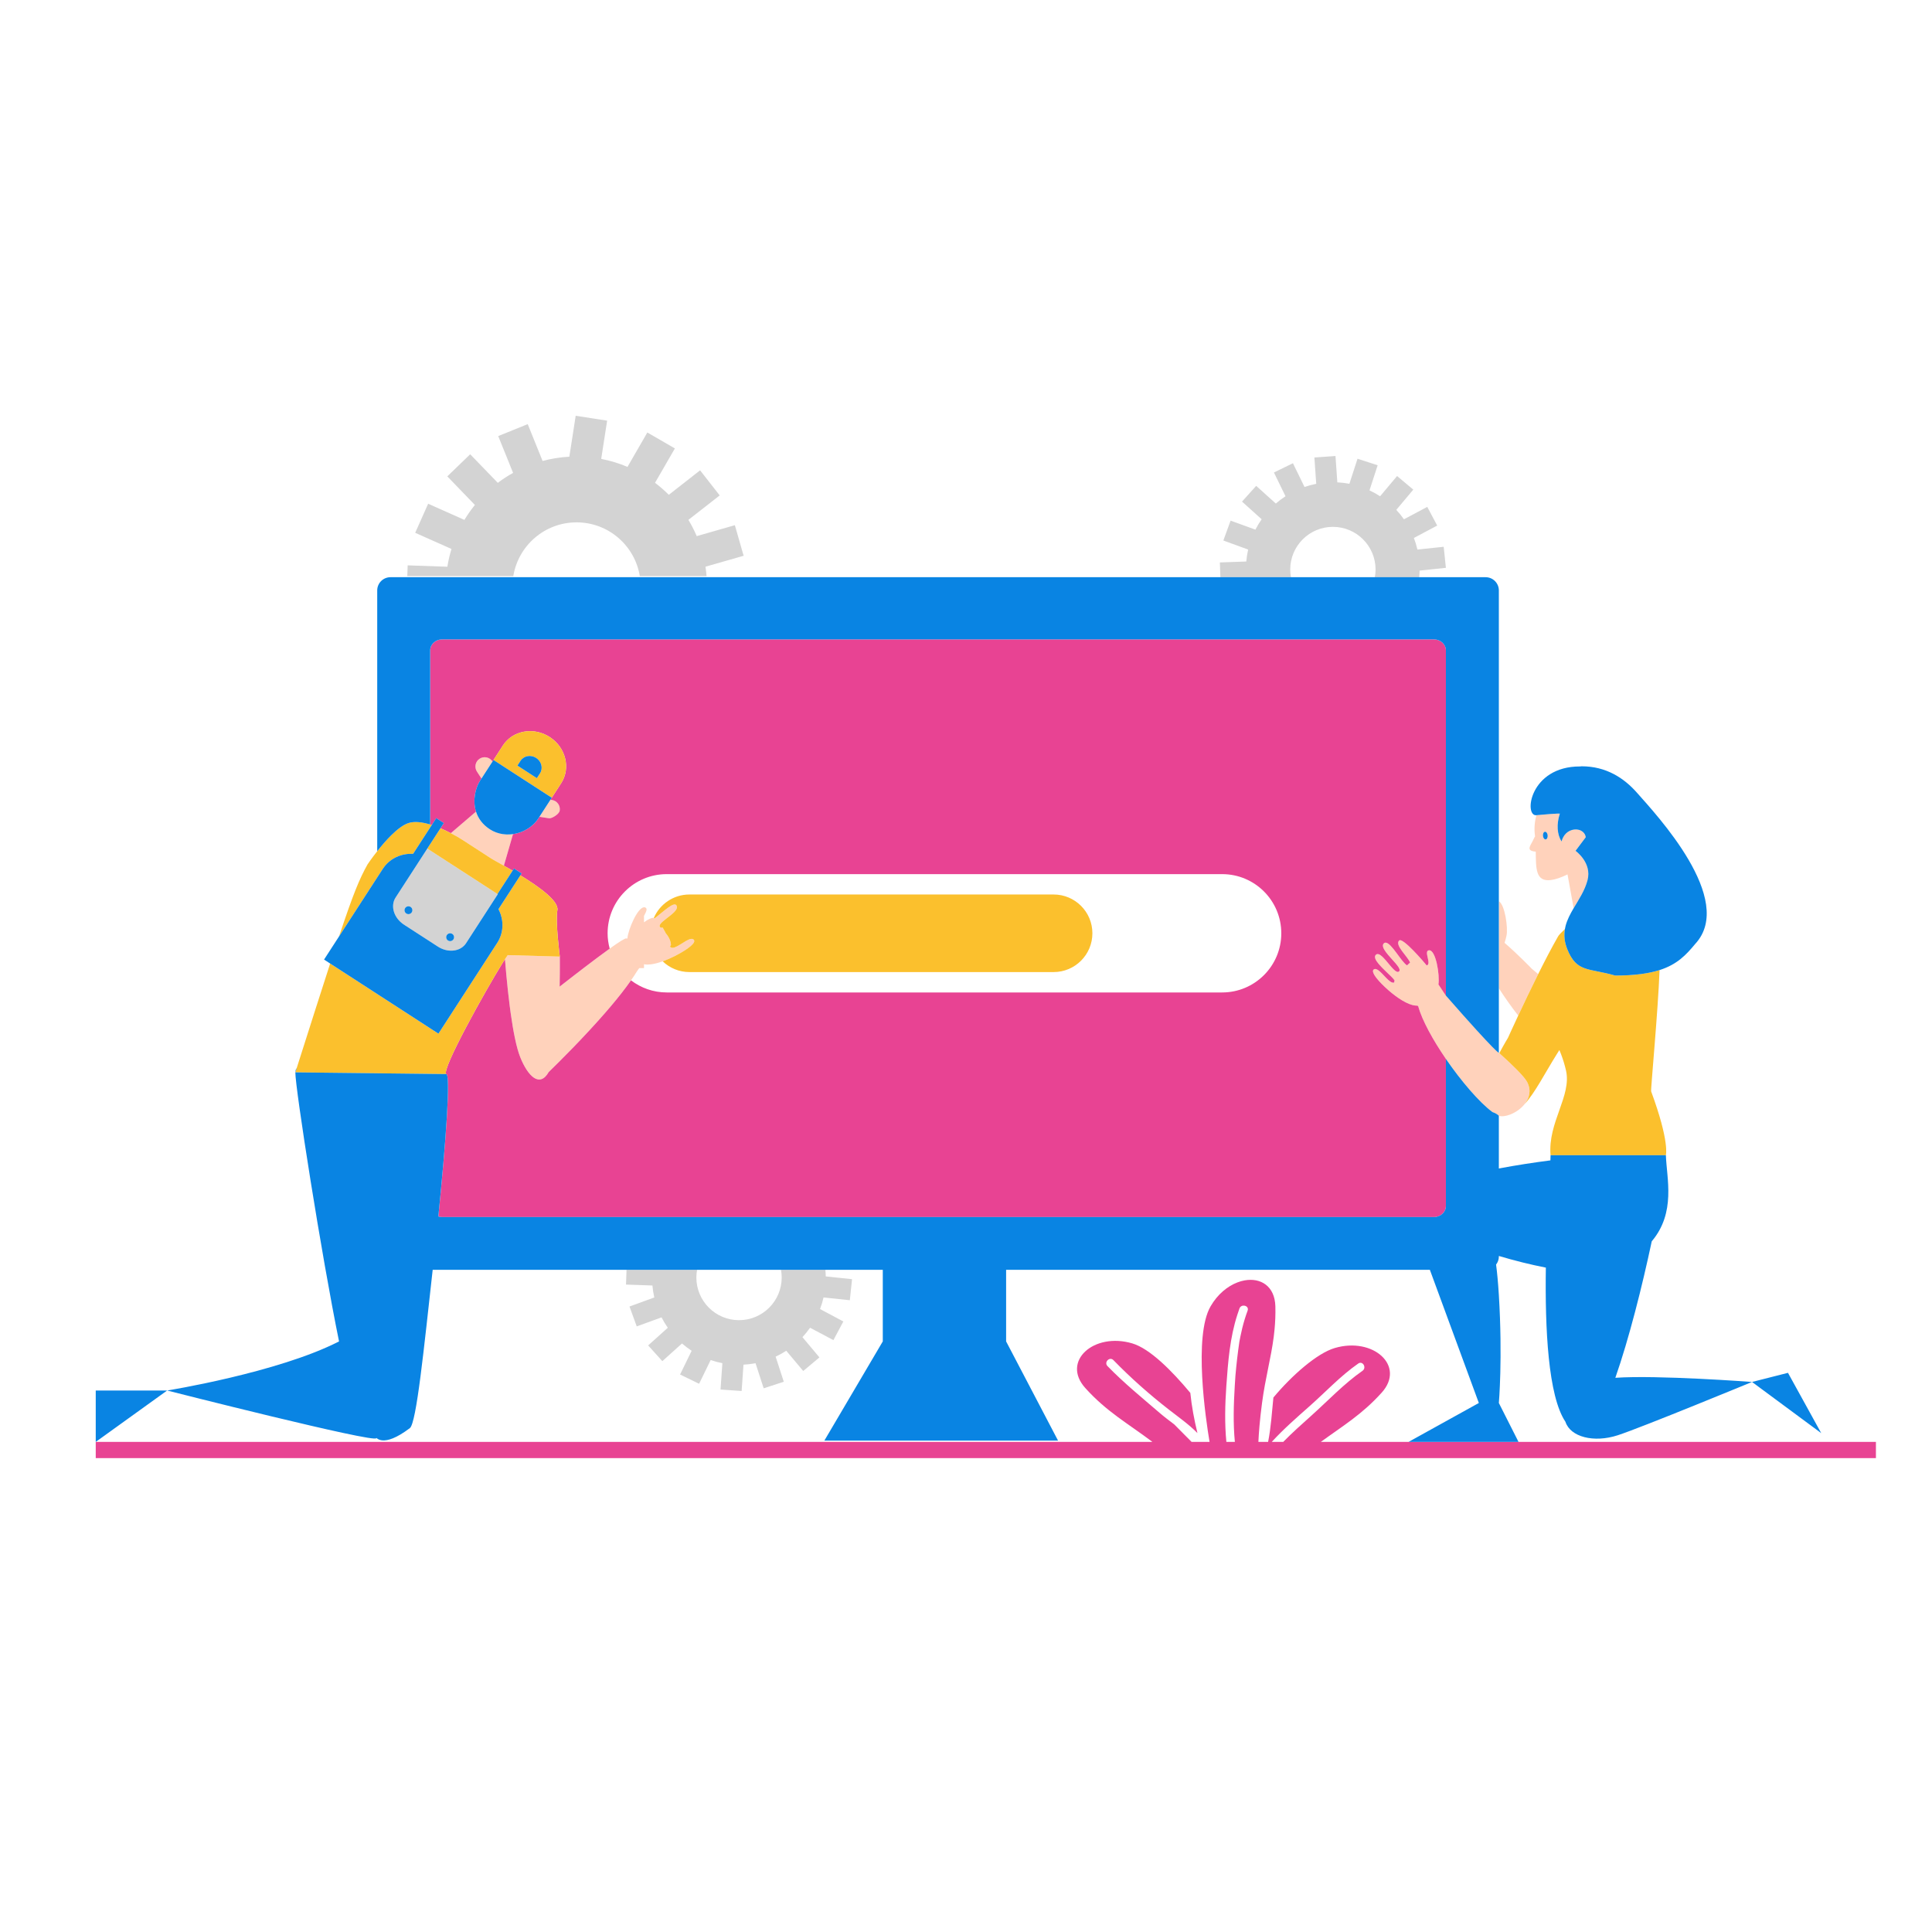<?xml version="1.0" standalone="no"?>
<svg version="1.1" id="Layer_1" xmlns="http://www.w3.org/2000/svg" xmlns:xlink="http://www.w3.org/1999/xlink" x="0px" y="0px" width="595.279px" height="595.279px" viewBox="0 0.001 595.279 595.279" enable-background="new 0 0.001 595.279 595.279" xml:space="preserve">
<path id="color_x5F_5" fill="#FFD2BB" d="M169.193,252.13l-2.988-0.468l3.397-5.247l0.474,0.074
	c1.559,0.245,2.624,1.705,2.379,3.263C172.27,250.933,169.909,252.242,169.193,252.13z M148.349,239.885l3.397-5.246l-0.021-0.033
	c-0.86-1.322-2.628-1.696-3.949-0.836c-1.321,0.859-1.696,2.628-0.836,3.949L148.349,239.885z M157.117,260.274l0.944-3.268
	c-0.313,0.045-0.628,0.077-0.944,0.095c-0.738,0.043-1.479,0.014-2.213-0.094c-1.378-0.203-2.724-0.68-3.947-1.473
	c-2.344-1.518-3.656-3.458-4.293-5.472l-2.556,2.19l-5.202,4.457c1.589,0.828,2.874,1.604,3.561,2.049l8.91,5.77
	c0.48,0.311,1.79,1.026,3.527,2.003l0.346,0.195l1.844-6.372L157.117,260.274z M212.81,289.309
	c-1.781,0.354-4.908,3.442-6.135,2.577c-0.059-0.042-0.115-0.09-0.166-0.151c-0.107-0.132-0.013-0.311,0.22-0.525
	c-0.015-1.958-1.586-3.628-1.586-3.628s-0.396-0.834-0.977-1.801c-0.335,0.102-0.604,0.084-0.779-0.106
	c-0.248-0.27-0.183-0.598,0.081-0.968c1.147-1.617,6.057-4.023,4.951-5.748c-0.806-1.259-4.027,1.96-6.718,3.983
	c-0.089-0.043-0.176-0.067-0.263-0.091c-0.148-0.041-0.294-0.062-0.436-0.038c-0.112,0.02-0.24,0.068-0.363,0.107
	c-0.633,0.205-1.392,0.652-2.213,1.264v-1.981c0.55-1.092,1.253-2.239,0.382-2.6c-0.123-0.051-0.251-0.069-0.382-0.061
	c-2.005,0.127-4.856,6.81-5.105,9.52c-0.047,0.053-0.089,0.104-0.135,0.157c-0.078-0.031-0.146-0.058-0.192-0.078
	c-0.337-0.146-2.328,1.132-5.14,3.145c-2.284,1.635-5.109,3.752-8.042,5.995c-0.954,0.729-1.918,1.471-2.879,2.213
	c-1.533,1.185-3.052,2.365-4.502,3.5c0.022-1.248,0.037-2.429,0.048-3.5c0.007-0.806,0.012-1.544,0.015-2.213
	c0.008-2.171-0.004-3.541-0.004-3.541l-15.373-0.429l-0.688-0.019c-0.22,0.303-0.508,0.732-0.845,1.254
	c0.127,1.57,0.271,3.232,0.432,4.948c0.29,3.098,0.635,6.354,1.041,9.511c0.096,0.745,0.196,1.482,0.299,2.213
	c0.778,5.546,1.751,10.567,2.942,13.533c2.345,5.837,5.977,9.489,8.769,4.562c3.242-3.154,10.646-10.5,17.27-18.095
	c0.643-0.737,1.277-1.476,1.9-2.213c2.307-2.73,4.442-5.438,6.189-7.945c0.369-0.53,0.728-1.055,1.06-1.565
	c0.243-0.374,0.479-0.743,0.699-1.105c0.273-0.375,0.53-0.744,0.773-1.107h1.469v-1.187c0.082,0.015,0.158,0.031,0.244,0.044
	c0.577,0.087,1.244,0.071,1.969-0.025c1.08-0.143,2.292-0.469,3.541-0.915c1.199-0.428,2.433-0.967,3.618-1.564
	c2.041-1.03,3.893-2.158,5.012-3.129c0.894-0.775,1.321-1.452,0.999-1.898C213.582,289.292,213.233,289.225,212.81,289.309z
	 M489.138,271.213c-0.846,3.204-2.677,5.913-4.273,8.616l-1.891-10.413c-1.885,0.942-3.691,1.568-5.158,1.745
	c-4.674,0.565-4.563-3.547-4.627-8.75c-0.5-0.035-0.95-0.12-1.278-0.257c-1.468-0.618-0.058-1.987,0.674-3.725
	c0.106-0.254,0.238-0.487,0.386-0.704c-0.015-0.153-0.031-0.306-0.051-0.46c-0.258-2.14-0.061-4.208,0.486-6.088l0.086-0.01
	c0.574-0.069,7.796-0.708,7.096-0.41c-1.02,3.191-0.852,6.311,0.549,8.523c0.25-0.955,0.713-1.843,1.414-2.518
	c1.335-1.289,3.67-1.698,5.174-0.417c0.523,0.446,0.794,1.018,0.87,1.623l-3.149,4.189
	C485.445,262.157,490.574,265.767,489.138,271.213z M476.855,257.377c-0.062-0.65-0.436-1.144-0.838-1.1
	c-0.397,0.042-0.675,0.606-0.609,1.258c0.064,0.65,0.436,1.145,0.838,1.102C476.642,258.594,476.92,258.031,476.855,257.377z
	 M470.433,333.204c-1.037-1.771-4.488-5.114-7.975-8.262c-0.166-0.15-0.332-0.299-0.499-0.447c-0.047-0.042-0.094-0.084-0.141-0.125
	c-0.062-0.055-0.123-0.11-0.185-0.165c-3.988-3.562-17.38-18.78-18.43-20.869c0.463-2.862-0.803-10.831-2.949-10.531
	c-1.682,0.237,0.941,4.213-0.664,4.666c-0.805-1.024-7.383-8.711-8.479-7.693c-1.502,1.394,2.65,4.95,3.357,6.803
	c-0.334,0.281-0.653,0.578-0.946,0.866c-1.759-1.074-4.735-6.839-6.525-6.999c-0.228-0.021-0.438,0.037-0.623,0.219
	c-0.603,0.598-0.179,1.575,0.623,2.666c1.694,2.307,5.081,5.129,4.062,5.993c-0.859,0.728-2.492-1.595-4.062-3.412
	c-0.79-0.914-1.562-1.696-2.213-1.9c-0.318-0.1-0.608-0.066-0.855,0.165c-0.649,0.607-0.112,1.66,0.855,2.821
	c0.626,0.751,1.429,1.547,2.213,2.3c1.165,1.117,2.282,2.138,2.687,2.764c-0.057,0.215-0.102,0.436-0.117,0.667
	c-0.704,0.267-1.623-0.553-2.569-1.532c-0.751-0.777-1.519-1.645-2.213-2.169c-0.591-0.445-1.13-0.643-1.556-0.29
	c-0.107,0.089-0.166,0.208-0.191,0.347c-0.092,0.493,0.31,1.277,1.031,2.213c0.877,1.136,2.22,2.491,3.725,3.811
	c2.733,2.398,5.934,4.474,8.21,4.708c0.224,0.022,0.433,0.035,0.64,0.047c0.098,0.031,0.195,0.07,0.293,0.1
	c1.239,4.465,4.601,10.526,8.565,16.305c4.739,6.905,10.344,13.406,14.232,16.284c0.054,0.041,0.106,0.076,0.159,0.115
	c0.707,0.229,1.299,0.556,1.74,0.943c0.063,0.055,0.126,0.109,0.185,0.166c0.012,0.011,0.025,0.021,0.036,0.032
	c0.883,0.267,2.141,0.101,3.452-0.403c1.618-0.621,3.311-1.762,4.479-3.246c1.439-1.831,2.08-4.185,0.768-6.747
	C470.521,333.348,470.475,333.274,470.433,333.204z M463.583,290.505c0.216-0.653,0.407-1.38,0.59-2.19
	c0.538-2.386-0.488-9.603-2.354-10.61V304.5c1.847,2.879,3.888,5.76,5.966,8.417c1.688-3.607,3.883-8.22,6.156-12.781
	c-1.197-1.01-1.963-1.64-1.963-1.64S467.822,294.168,463.583,290.505z"></path>
<path id="color_x5F_4_1_" fill="#D3D3D3" d="M132.544,262.029l-0.879-0.569c-0.013,0.018-0.024,0.035-0.037,0.053l-1.4,2.163
	l-1.959,3.025l-6.391,9.868c-1.674,2.595-0.513,6.326,2.598,8.34l8.068,5.224l2.381,1.542c2.761,1.788,6.125,1.616,8.023-0.257
	l8.899-13.743l1.436-2.217L132.544,262.029z M126.864,281.108c-0.362,0.561-1.111,0.721-1.673,0.358
	c-0.561-0.363-0.72-1.113-0.356-1.673c0.364-0.561,1.111-0.722,1.672-0.358C127.069,279.798,127.228,280.547,126.864,281.108z
	 M139.71,289.426c-0.362,0.561-1.111,0.721-1.674,0.357c-0.561-0.363-0.719-1.113-0.356-1.673c0.364-0.561,1.112-0.721,1.673-0.357
	C139.914,288.115,140.073,288.864,139.71,289.426z M151.847,277.675l1.436-2.217l0.096,0.062c-0.01,0.019-0.021,0.038-0.032,0.055
	l-1.417,2.188C151.903,277.733,151.875,277.704,151.847,277.675z M151.847,277.675c0.027,0.029,0.056,0.058,0.082,0.087
	l-8.329,12.863c-0.189,0.292-0.411,0.554-0.652,0.792L151.847,277.675z M128.268,266.7l-6.391,9.868
	c0.002-0.002,0.003-0.004,0.004-0.006L128.268,266.7z M154.904,266.531c0.112,0.063,0.23,0.13,0.346,0.195 M155.585,295.545
	 M158.158,177.501h-32.662l0.115-3.307l12.227,0.427c0.297-1.87,0.722-3.698,1.268-5.479l-11.177-4.977l3.993-8.954l11.168,4.979
	c0.97-1.618,2.06-3.156,3.235-4.604l-8.504-8.806l7.051-6.812l8.509,8.806c1.489-1.13,3.066-2.154,4.71-3.071l-4.583-11.341
	l9.089-3.678l4.583,11.348c2.65-0.709,5.407-1.155,8.243-1.312l1.958-12.615l9.688,1.509l-1.83,11.784
	c2.814,0.539,5.53,1.363,8.101,2.462l6.115-10.596l8.487,4.906l-6.12,10.595c1.502,1.134,2.92,2.366,4.25,3.693l9.639-7.539
	l6.041,7.729l-9.644,7.531c0.966,1.598,1.821,3.273,2.562,5.01l11.753-3.368l2.703,9.422l-11.762,3.368
	c0.15,0.954,0.261,1.918,0.341,2.891h-20.568c-1.541-9.39-9.672-16.554-19.49-16.554
	C167.827,160.947,159.698,168.111,158.158,177.501z M240.632,391.248h13.673c0.065,0.673,0.115,1.35,0.126,2.037l8.097,0.852
	l-0.681,6.484l-8.096-0.852c-0.281,1.226-0.643,2.416-1.087,3.57l7.183,3.822l-3.062,5.757l-7.186-3.824
	c-0.716,1.021-1.503,1.993-2.354,2.904l5.235,6.237l-4.993,4.188l-5.232-6.236c-1.044,0.681-2.13,1.29-3.268,1.818l2.513,7.733
	l-6.199,2.018l-2.51-7.736c-1.213,0.236-2.451,0.392-3.711,0.454l-0.569,8.114l-6.502-0.454l0.568-8.114
	c-1.238-0.24-2.442-0.565-3.612-0.969l-3.565,7.313l-5.86-2.855l3.568-7.314c-1.046-0.683-2.045-1.438-2.979-2.254l-6.052,5.45
	l-4.367-4.847l6.052-5.442c-0.716-1.022-1.362-2.091-1.927-3.202l-7.646,2.78l-2.232-6.127l7.645-2.784
	c-0.276-1.197-0.471-2.431-0.58-3.688l-8.134-0.286l0.158-4.547h21.74c-0.142,0.77-0.223,1.561-0.223,2.372
	c0,7.254,5.886,13.144,13.146,13.144c7.256,0,13.146-5.89,13.146-13.144C240.855,392.808,240.773,392.017,240.632,391.248z
	 M397.76,177.845h-21.74l-0.158-4.547l8.135-0.286c0.109-1.258,0.304-2.491,0.58-3.688l-7.645-2.784l2.232-6.127l7.646,2.78
	c0.565-1.111,1.211-2.18,1.927-3.202l-6.052-5.442l4.366-4.847l6.053,5.45c0.934-0.815,1.932-1.571,2.979-2.254l-3.568-7.314
	l5.859-2.855l3.565,7.313c1.17-0.403,2.374-0.729,3.612-0.969l-0.568-8.114l6.502-0.454l0.569,8.114
	c1.261,0.063,2.498,0.218,3.712,0.454l2.51-7.736l6.199,2.018l-2.514,7.733c1.139,0.528,2.225,1.138,3.268,1.818l5.232-6.236
	l4.994,4.188l-5.235,6.237c0.851,0.911,1.638,1.884,2.354,2.904l7.186-3.824l3.061,5.757l-7.183,3.822
	c0.444,1.154,0.807,2.345,1.087,3.57l8.097-0.852l0.681,6.484l-8.098,0.852c-0.011,0.688-0.061,1.364-0.125,2.037h-13.674
	c0.143-0.77,0.224-1.561,0.224-2.372c0-7.254-5.89-13.144-13.146-13.144c-7.26,0-13.146,5.89-13.146,13.144
	C397.538,176.285,397.619,177.076,397.76,177.845z"></path>
<path id="color_x5F_3" fill="#E84393" d="M443.205,303.336c0.463-2.862-0.803-10.831-2.949-10.531
	c-1.682,0.237,0.941,4.213-0.664,4.666c-0.805-1.024-7.383-8.711-8.479-7.693c-1.502,1.394,2.65,4.95,3.357,6.803
	c-0.334,0.281-0.653,0.578-0.946,0.866c-1.759-1.074-4.735-6.839-6.525-6.999c-0.228-0.021-0.438,0.037-0.623,0.219
	c-0.603,0.598-0.179,1.575,0.623,2.666c1.694,2.307,5.081,5.129,4.062,5.993c-0.859,0.728-2.492-1.595-4.062-3.412
	c-0.79-0.914-1.562-1.696-2.213-1.9c-0.318-0.1-0.608-0.066-0.855,0.165c-0.649,0.607-0.112,1.66,0.855,2.821
	c0.626,0.751,1.429,1.547,2.213,2.3c1.165,1.117,2.282,2.138,2.687,2.764c-0.057,0.215-0.102,0.436-0.117,0.667
	c-0.704,0.267-1.623-0.553-2.569-1.532c-0.751-0.777-1.519-1.645-2.213-2.169c-0.591-0.445-1.13-0.643-1.556-0.29
	c-0.107,0.089-0.166,0.208-0.191,0.347c-0.092,0.493,0.31,1.277,1.031,2.213c0.877,1.136,2.22,2.491,3.725,3.811
	c2.733,2.398,5.934,4.474,8.21,4.708c0.224,0.022,0.433,0.035,0.64,0.047c0.098,0.031,0.195,0.07,0.293,0.1
	c1.239,4.465,4.601,10.526,8.565,16.305v45.33c0,1.88-1.654,3.402-3.694,3.402h-305.57c-0.414,0-0.805-0.077-1.177-0.192
	c2.344-23.295,3.836-43.873,2.423-43.873c-1.518-1.339,12.123-25.823,17.419-34.314c0.244-0.392,0.475-0.756,0.681-1.076
	c0.127,1.57,0.271,3.232,0.432,4.948c0.29,3.098,0.635,6.354,1.041,9.511c0.096,0.745,0.196,1.482,0.299,2.213
	c0.778,5.546,1.751,10.567,2.942,13.533c2.345,5.837,5.977,9.489,8.769,4.562c3.242-3.154,10.646-10.5,17.27-18.095
	c0.643-0.737,1.277-1.476,1.9-2.213c2.307-2.73,4.442-5.438,6.189-7.945c3.062,2.33,6.872,3.729,11.017,3.729h171.113
	c10.068,0,18.229-8.162,18.229-18.23c0-10.067-8.161-18.229-18.229-18.229H205.443c-10.068,0-18.229,8.162-18.229,18.229
	c0,1.638,0.236,3.217,0.641,4.728c-2.284,1.635-5.109,3.752-8.042,5.995c-0.954,0.729-1.918,1.471-2.879,2.213
	c-1.533,1.185-3.052,2.365-4.502,3.5c0.022-1.248,0.037-2.429,0.048-3.5c0.007-0.806,0.012-1.544,0.015-2.213
	c0.008-2.171-0.004-3.541-0.004-3.541s-1.403-10.769-0.752-14.289c0.521-2.82-5.676-7.249-11.399-10.748l0.38-0.587l-2.346-1.519
	l-0.435,0.671c-0.278-0.162-0.552-0.322-0.821-0.477c-0.657-0.379-1.282-0.735-1.867-1.065l1.844-6.372l0.023-0.081l0.944-3.268
	c0.071-0.01,0.141-0.025,0.211-0.036c1.876-0.305,3.671-1.075,5.167-2.213c0.953-0.724,1.79-1.589,2.438-2.588l0.328-0.507
	l2.988,0.468c0.716,0.112,3.077-1.196,3.262-2.378c0.245-1.558-0.82-3.018-2.379-3.263l-0.474-0.074l0.407-0.628l0.001,0l2.89-4.464
	c3.012-4.65,1.433-11.021-3.524-14.231c-4.958-3.21-11.418-2.044-14.429,2.605l-3.2,4.943l-0.021-0.033
	c-0.86-1.322-2.628-1.696-3.949-0.836c-1.321,0.859-1.696,2.628-0.836,3.949l1.409,2.166l-0.426,0.658
	c-1.353,2.09-2.396,5.922-1.26,9.519l-2.556,2.19l-5.202,4.457c-0.97-0.505-2.051-1.026-3.191-1.509l1.038-1.603l-2.346-1.518
	l-1.369,2.114c-0.165-0.053-0.329-0.1-0.494-0.149v-53.641c0-1.879,1.654-3.403,3.695-3.403h305.57c2.04,0,3.694,1.524,3.694,3.403
	v106.347L443.205,303.336z M578,444.274v5H29.5v-5h91.075h54.787H204.5h150.577c-7.515-5.683-14.066-9.249-20.693-16.616
	c-7.434-8.267,2.671-17.237,14.485-13.738c5.417,1.604,12.164,8.381,17.888,15.25c0.422,4.175,1.204,8.297,2.192,12.379
	c-2.622-2.664-5.745-4.854-8.725-7.17c-6.009-4.67-11.856-9.838-17.154-15.298c-1.166-1.202-2.999,0.634-1.834,1.834
	c5.021,5.174,10.595,9.707,16.05,14.404c1.456,1.254,2.998,2.405,4.522,3.566c1.796,1.781,3.571,3.584,5.345,5.389h5.53
	c-1.173-6.985-4.99-32.591,0.313-41.768c2.152-3.725,5.198-6.198,8.266-7.374c0.741-0.284,1.481-0.493,2.213-0.624
	c4.911-0.882,9.319,1.701,9.485,7.998c0.066,2.515-0.039,4.841-0.248,7.073c-0.07,0.747-0.15,1.485-0.243,2.213
	c-0.857,6.712-2.595,12.739-3.619,20.497c-0.699,5.297-0.997,9.265-1.119,11.984h2.993c0.894-4.504,1.163-9.054,1.63-13.671
	c5.724-6.869,13.471-13.646,18.888-15.25c11.814-3.499,21.919,5.472,14.485,13.738c-6.054,6.73-12.044,10.287-18.763,15.183h54.67
	H578z M383.475,402.306c-0.603-0.113-1.298,0.12-1.573,0.847c-0.235,0.623-0.434,1.256-0.64,1.887
	c-2.31,7.062-2.888,14.582-3.406,21.958c-0.403,5.741-0.547,11.545,0.008,17.276h2.617c-0.561-5.727-0.374-11.512-0.031-17.276
	c0.062-1.031,0.128-2.066,0.202-3.103c0.299-3.491,0.7-6.972,1.21-10.438c0.098-0.557,0.211-1.11,0.322-1.664
	c0.351-1.751,0.771-3.485,1.291-5.192c0.282-0.927,0.585-1.849,0.929-2.758C384.719,403.01,384.158,402.435,383.475,402.306z
	 M404.07,436.165c5.172-4.641,10.026-9.812,15.737-13.797c1.361-0.95,0.066-3.2-1.309-2.24c-5.492,3.833-10.016,8.726-15.01,13.148
	c-4.016,3.554-8.039,7.063-11.639,10.998h3.533C398.147,441.445,401.118,438.814,404.07,436.165z"></path>
<path id="color_x5F_2" fill="#FBC02D" d="M336.583,287.558c0,6.602-5.354,11.954-11.955,11.954H212.427
	c-3.201,0-6.1-1.265-8.246-3.313c1.199-0.428,2.433-0.967,3.618-1.564c2.041-1.03,3.893-2.158,5.012-3.129
	c0.894-0.775,1.321-1.452,0.999-1.898c-0.228-0.314-0.576-0.381-0.999-0.297c-1.781,0.354-4.908,3.442-6.135,2.577
	c-0.059-0.042-0.115-0.09-0.166-0.151c-0.107-0.132-0.013-0.311,0.22-0.525c-0.015-1.958-1.586-3.628-1.586-3.628
	s-0.396-0.834-0.977-1.801c-0.335,0.102-0.604,0.084-0.779-0.106c-0.248-0.27-0.183-0.598,0.081-0.968
	c1.147-1.617,6.057-4.023,4.951-5.748c-0.806-1.259-4.027,1.96-6.718,3.983c-0.089-0.043-0.176-0.067-0.263-0.091
	c1.828-4.26,6.058-7.245,10.987-7.245h112.201C331.229,275.605,336.583,280.957,336.583,287.558z M508.744,336.27
	c-0.178-0.482,2.127-24.727,2.593-37.374c-3.331,1.065-7.675,1.684-13.672,1.684c-8.273-2.38-11.853-0.891-14.751-8.095
	c-0.929-2.309-1.064-4.341-0.738-6.229c-1.063,1.003-1.938,1.887-2.131,2.31c-1.879,3.266-4.023,7.395-6.104,11.569
	c-2.273,4.562-4.468,9.174-6.156,12.781c-1.895,4.053-3.149,6.836-3.149,6.836s-1.194,1.965-2.676,4.742
	c0.167,0.148,0.333,0.297,0.499,0.447c3.486,3.147,6.938,6.49,7.975,8.262c0.042,0.07,0.088,0.145,0.121,0.209
	c1.313,2.563,0.672,4.916-0.768,6.747c3.202-3.494,6.109-9.319,9.953-15.468c0.241-0.387,0.485-0.774,0.734-1.163
	c0.188,0.446,0.368,0.907,0.545,1.374c0.582,1.547,1.099,3.203,1.499,4.975c1.763,7.804-5.653,15.994-4.765,26.062h16.762h18.766
	C513.281,355.939,514.5,351.889,508.744,336.27z M172.9,241.323l-2.89,4.464l-0.001,0l-17.952-11.624l2.89-4.465
	c3.011-4.649,9.471-5.816,14.429-2.605C174.333,230.302,175.912,236.673,172.9,241.323z M165.205,233.532
	c-1.654-1.071-3.808-0.682-4.813,0.87l-0.964,1.489l5.989,3.878l0.964-1.489C167.385,236.729,166.858,234.603,165.205,233.532z
	 M117.97,267.673c0.706-1.09,1.598-1.986,2.604-2.699c1.929-1.366,4.297-2.017,6.698-1.879l5.271-8.139l0.494-0.763
	c-0.165-0.053-0.329-0.1-0.494-0.149c-2.42-0.729-4.828-1.061-6.694-0.444c-1.652,0.546-3.507,2-5.274,3.74
	c-1.591,1.566-3.107,3.359-4.347,4.933c-1.777,2.257-2.981,4.058-2.981,4.058c-2.498,4.472-4.38,8.963-8.782,22.2l11.763-18.167
	L117.97,267.673z M130.226,263.676L130.226,263.676l1.401-2.163c0.013-0.018,0.024-0.035,0.037-0.053l0.879,0.569l20.739,13.429
	l1.621-2.504l2.213-3.417l0.821-1.268c-0.278-0.162-0.552-0.322-0.821-0.477c-0.657-0.379-1.282-0.735-1.867-1.065
	c-0.115-0.065-0.233-0.132-0.346-0.195c-1.737-0.977-3.047-1.692-3.527-2.003l-8.91-5.77c-0.687-0.445-1.972-1.221-3.561-2.049
	c-0.97-0.505-2.051-1.026-3.191-1.509l-3.171,4.897L130.226,263.676z M171.738,280.45c0.521-2.82-5.676-7.249-11.399-10.748
	l-3.222,4.975l-2.213,3.417l-1.319,2.037c1.688,3.25,1.688,7.184-0.37,10.363l-18.062,27.893c-0.022,0.033-0.046,0.064-0.066,0.098
	l-2.543-1.646l-11.969-7.75l-4.347-2.814l-14.502-9.391c-2.609,8.042-5.933,18.467-10.313,32.225
	c-0.138,0.432-0.273,0.859-0.413,1.299l10.52,0.119l13.48,0.153l1.228,0.014l4.347,0.05l11.969,0.136l4.941,0.057
	c-1.518-1.339,12.123-25.823,17.419-34.314c0.244-0.392,0.475-0.756,0.681-1.076c0.337-0.522,0.625-0.951,0.845-1.254l0.688,0.019
	l15.373,0.429C172.49,294.739,171.087,283.97,171.738,280.45z"></path>
<path id="color_x5F_1" fill="#0984E3" d="M461.819,181.926v95.778V304.5v19.87c-0.062-0.055-0.246-0.22-0.185-0.165
	c0.539,0.481-0.055,0.938-16.132-17.454V200.404c0-1.879-1.654-3.403-3.694-3.403h-305.57c-2.041,0-3.695,1.524-3.695,3.403v53.641
	c-2.42-0.729-4.828-1.061-6.694-0.444c-1.652,0.546-3.507,2-5.274,3.74c-1.591,1.566-3.107,3.359-4.347,4.933v-80.348
	c0-2.253,1.827-4.08,4.08-4.08H376.02h21.74h25.846h13.674h20.459C459.992,177.845,461.819,179.672,461.819,181.926z
	 M475.408,257.535c0.064,0.65,0.436,1.145,0.838,1.102c0.396-0.043,0.674-0.606,0.609-1.26c-0.062-0.65-0.436-1.144-0.838-1.1
	C475.62,256.319,475.343,256.883,475.408,257.535z M473.402,251.178l0.004-0.001l0.086-0.01c0.574-0.069,7.796-0.708,7.096-0.41
	c-1.02,3.191-0.852,6.311,0.549,8.523c0.25-0.955,0.713-1.843,1.414-2.518c1.335-1.289,3.67-1.698,5.174-0.417
	c0.523,0.446,0.794,1.018,0.87,1.623l-3.149,4.189c0,0,5.129,3.609,3.693,9.056c-0.846,3.204-2.677,5.913-4.273,8.616
	c-1.043,1.767-1.979,3.533-2.478,5.431c-0.086,0.328-0.153,0.661-0.212,0.998c-0.326,1.888-0.19,3.92,0.738,6.229
	c2.898,7.204,6.478,5.714,14.751,8.095c5.997,0,10.341-0.619,13.672-1.684c5.462-1.747,8.196-4.693,11.009-8.083
	c12.58-13.642-12.082-39.882-17.98-46.572c-3.98-4.515-9.477-8.136-17.059-8.135l-0.041,0.005c-0.135,0.011-0.274,0.046-0.415,0.045
	C471.269,236.108,469.434,251.607,473.402,251.178z M151.747,234.64l-3.397,5.246l-0.426,0.658c-1.353,2.09-2.396,5.922-1.26,9.519
	c0.637,2.013,1.949,3.954,4.293,5.472c1.224,0.792,2.569,1.27,3.947,1.473c0.733,0.108,1.475,0.137,2.213,0.094
	c0.316-0.019,0.631-0.05,0.944-0.095c0.071-0.01,0.141-0.025,0.211-0.036c1.876-0.305,3.671-1.075,5.167-2.213
	c0.953-0.724,1.79-1.589,2.438-2.588l0.328-0.507l3.397-5.247l0.407-0.628l-17.952-11.624l2.89-4.465L151.747,234.64z
	 M165.205,233.532c-1.654-1.071-3.808-0.682-4.813,0.87l-0.964,1.489l5.989,3.878l0.964-1.489
	C167.385,236.729,166.858,234.603,165.205,233.532z M91,330.407c0.14-0.439,0.275-0.867,0.413-1.299
	C91.154,329.467,91.004,329.891,91,330.407z M116.228,306.274l4.347,2.814l11.969,7.75l2.543,1.646
	c0.021-0.033,0.044-0.064,0.066-0.098l18.062-27.893c2.059-3.179,2.059-7.113,0.37-10.363l1.319-2.037l2.213-3.417l3.222-4.975
	l0.38-0.587l-2.346-1.519l-0.435,0.671l-0.821,1.268l-2.213,3.417l-1.621,2.504l0.096,0.062c-0.01,0.019-0.021,0.038-0.032,0.055
	l-1.417,2.188l-8.329,12.863c-0.189,0.292-0.411,0.554-0.652,0.792c-1.898,1.873-5.263,2.045-8.023,0.257l-2.381-1.542l-8.068-5.224
	c-3.11-2.014-4.271-5.745-2.598-8.34c0.002-0.002,0.003-0.004,0.004-0.006l6.387-9.862l1.959-3.025h-0.001l2.317-3.579l3.171-4.897
	l1.038-1.603l-2.346-1.518l-1.369,2.114l-0.494,0.763l-5.271,8.139c-2.401-0.138-4.77,0.513-6.698,1.879
	c-1.007,0.712-1.898,1.609-2.604,2.699l-1.743,2.691l-11.763,18.167l-4.555,7.034c-0.021,0.035-0.042,0.069-0.063,0.102l1.878,1.216
	L116.228,306.274z M137.679,288.11c-0.362,0.561-0.204,1.31,0.356,1.673c0.563,0.364,1.312,0.203,1.674-0.357
	c0.363-0.562,0.204-1.311-0.357-1.673C138.792,287.389,138.044,287.55,137.679,288.11z M124.835,279.793
	c-0.363,0.561-0.204,1.31,0.356,1.673c0.562,0.363,1.311,0.203,1.673-0.358c0.364-0.562,0.205-1.311-0.357-1.674
	C125.946,279.071,125.199,279.232,124.835,279.793z M29.5,444.274l22-15.837h-22V444.274z M550.904,422.992l-11.072,2.812
	l21.318,15.768L550.904,422.992z M497.711,424.523c4.184-11.94,8.278-28.21,11.218-42.055c7.507-8.877,4.597-19.387,4.353-26.529
	h-18.766h-16.762c0,0.369-0.017,0.908-0.047,1.591c-5.008,0.645-10.521,1.481-15.888,2.498v-16.251
	c-0.059-0.057-0.122-0.111-0.185-0.166c-0.441-0.388-1.033-0.715-1.74-0.943c-0.053-0.039-0.105-0.074-0.159-0.115
	c-3.889-2.878-9.493-9.379-14.232-16.284v45.33c0,1.88-1.654,3.402-3.694,3.402h-305.57c-0.414,0-0.805-0.077-1.177-0.192
	c2.344-23.295,3.836-43.873,2.423-43.873l-4.941-0.057l-11.969-0.136l-4.347-0.05L115,330.679l-13.48-0.153L91,330.407
	c-0.035,4.877,8.056,56.493,13.465,82.903C85.693,422.943,51.5,428.437,51.5,428.437s64.383,16.388,64.449,14.675
	c0.018-0.446,1.836,3.332,10.326-3.081c2.057-1.554,4.365-24.767,7.042-48.783h59.729h21.74h25.846h13.673H272v22.063l-18,30.56h72
	l-16-30.56v-22.063h130.562l15.091,41.034L434,444.274h33.881l-6.062-11.992c0,0,1.197-13.694,0-33.276
	c-0.239-3.907-0.535-6.961-0.855-9.364c0.528-0.688,0.855-1.538,0.855-2.473v-0.188c4.854,1.45,9.837,2.687,14.481,3.591
	c-0.277,18.743,0.681,39.532,6.036,47.504c1.524,4.691,8.743,6.548,16.123,4.148s41.372-16.421,41.372-16.421
	S510.577,423.608,497.711,424.523z"></path>
</svg>